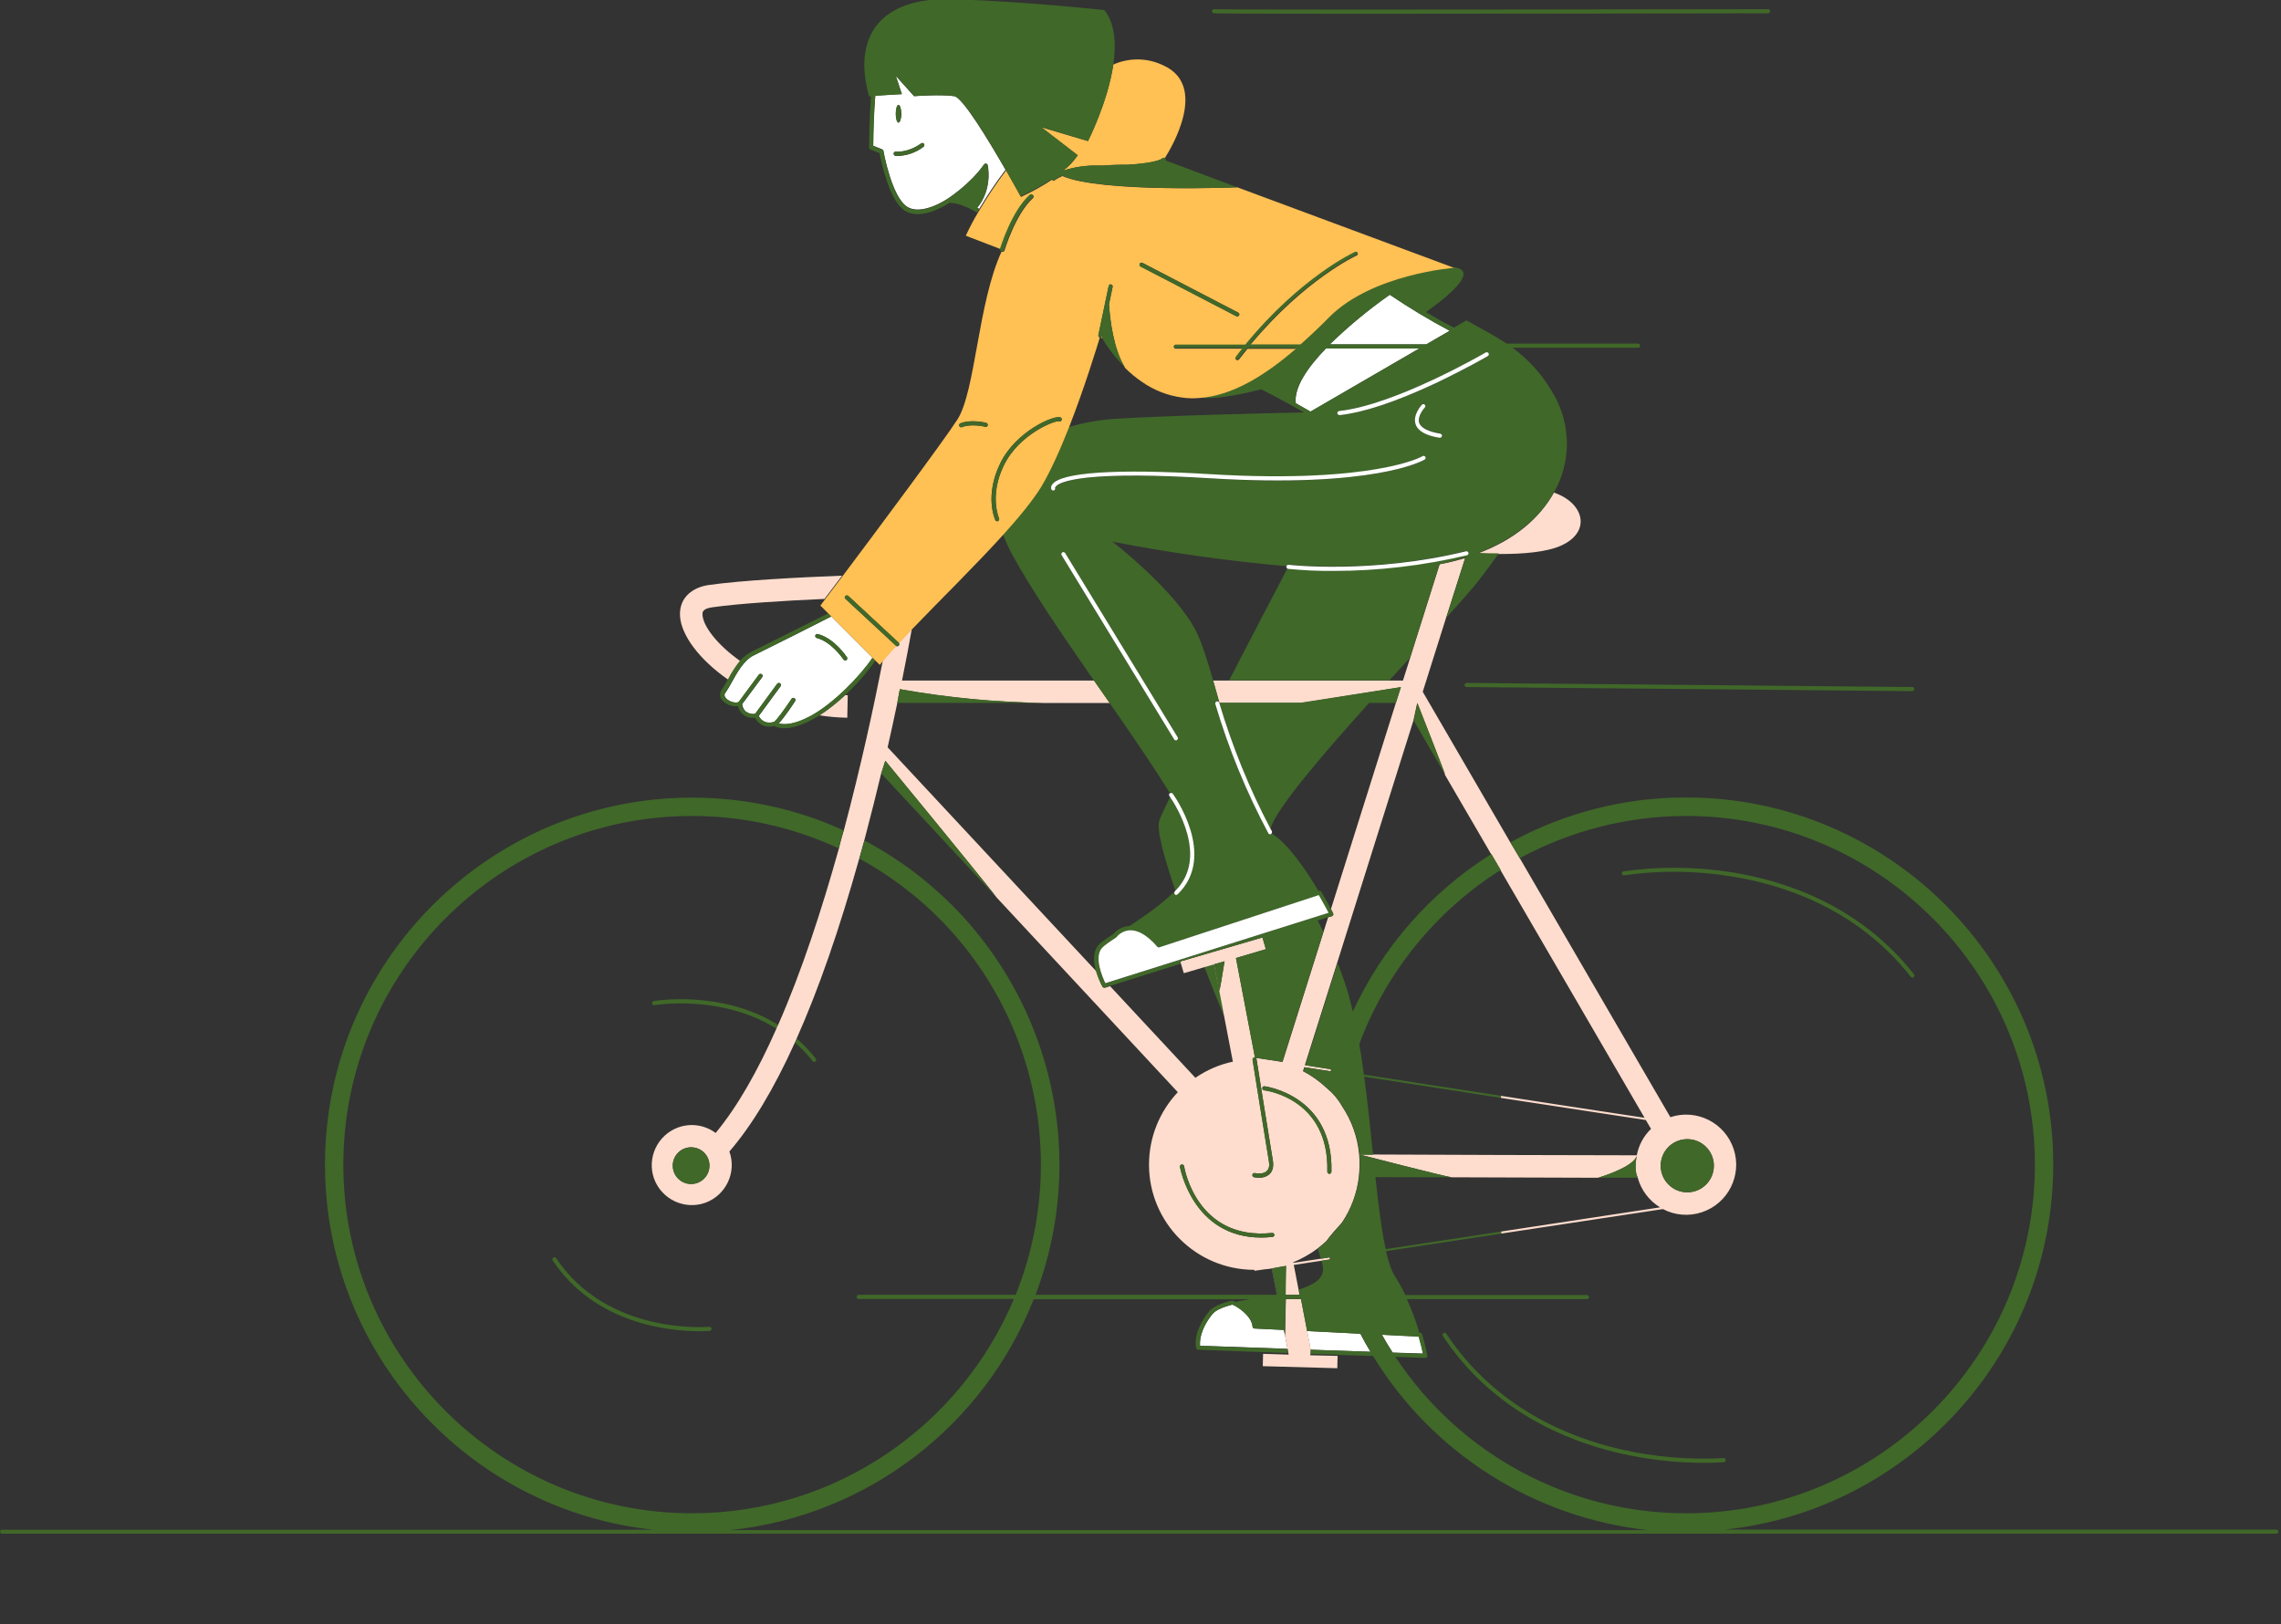 <svg width="441" height="314" viewBox="0 0 441 314" fill="none" xmlns="http://www.w3.org/2000/svg">
<rect x="0" y="0" width="441" height="314" fill="#333333" stroke="none"/>
<g clip-path="url(#clip0_189_8950)">
<path d="M157.722 204.682C157.845 204.866 157.814 205.11 157.661 205.233C157.6 205.294 157.508 205.324 157.416 205.324C157.294 205.324 157.172 205.263 157.111 205.171C156.101 203.887 154.969 202.663 153.715 201.593C153.837 201.348 153.929 201.103 154.052 200.828C155.397 201.99 156.621 203.275 157.722 204.682Z" fill="#406829"/>
<path d="M126.521 194.345C126.306 194.375 126.092 194.222 126.062 194.008C126.031 193.794 126.184 193.58 126.398 193.549C126.551 193.519 139.491 191.317 150.473 198.168C150.381 198.413 150.259 198.657 150.136 198.902C139.399 192.173 126.674 194.314 126.521 194.345Z" fill="#406829"/>
<path d="M137.135 256.525C137.349 256.495 137.533 256.678 137.564 256.893C137.594 257.107 137.411 257.29 137.196 257.321C137.166 257.321 136.432 257.382 135.178 257.382C129.855 257.382 115.141 256.189 106.851 243.679C106.759 243.496 106.821 243.251 107.004 243.129C107.157 243.037 107.371 243.068 107.493 243.221C117.496 258.238 136.921 256.556 137.135 256.525Z" fill="#406829"/>
<path d="M227.253 172.2C224.867 165.257 223.552 160.179 224.164 158.558C224.5 157.671 225.234 156.111 226.213 154.093C227.223 155.53 233.8 165.685 227.253 172.2Z" fill="#406829"/>
<path d="M234.779 186.423L236.736 196.669C235.39 193.396 234.075 190.154 232.851 187.004L234.779 186.423Z" fill="#406829"/>
<path d="M232.026 260.197C231.934 259.432 231.964 257.138 234.381 254.11C234.962 253.376 236.247 252.764 238.266 252.244C238.847 252.397 241.998 254.263 242.181 256.496C242.212 256.679 242.365 256.863 242.549 256.863L248.238 257.138L248.942 260.778L232.026 260.197Z" fill="white"/>
<path d="M269.254 261.511C268.519 260.379 267.847 259.248 267.174 258.055L274.301 258.391C274.729 259.89 275.005 261.083 275.127 261.694L269.254 261.511Z" fill="white"/>
<path d="M252.705 257.352L263.013 257.872C263.625 259.064 264.268 260.227 264.971 261.358L253.378 260.961V260.869L252.705 257.352Z" fill="white"/>
<path d="M137.686 117.42C135.759 117.695 135.789 118.429 135.82 118.888C135.942 121.029 138.573 124.608 143.131 127.819C142.244 128.951 141.448 130.144 140.806 131.428C135.208 127.544 131.721 122.834 131.476 119.163C131.231 115.31 134.199 113.505 137.043 113.107C143.253 112.22 154.174 111.639 162.8 111.303L159.405 115.799C151.635 116.135 142.856 116.686 137.686 117.42Z" fill="#FFDDCE"/>
<path d="M290.239 223.31L316.516 223.371C315.934 225.603 309.663 227.5 308.99 227.714L290.239 227.653L281.001 227.622H280.664C279.349 227.469 262.861 223.218 262.861 223.218H265.461L290.239 223.31Z" fill="#FFDDCE"/>
<path d="M293.848 165.961L322.939 216C328.017 214.317 333.493 217.07 335.175 222.147C336.858 227.225 334.105 232.7 329.027 234.382C326.549 235.208 323.826 234.994 321.502 233.77L290.208 238.511V238.113L320.951 233.434C318.84 232.149 317.28 230.1 316.638 227.714C315.781 226.124 316.454 223.371 316.454 223.371C316.821 221.413 317.77 219.639 319.207 218.263L318.198 216.55C313.028 215.755 304.432 214.47 290.147 212.268V211.87C301.006 213.553 311.223 215.113 317.953 216.122L290.055 168.163L288.25 165.074L279.379 149.842C279.471 149.842 273.995 135.925 273.995 135.925L273.261 139.32L258.517 186.178L252.276 205.937L257.293 206.732V207.13L252.154 206.334L251.909 207.099C253.592 207.986 255.121 209.087 256.498 210.372C257.691 211.35 258.7 212.543 259.465 213.889C261.331 216.672 262.463 219.884 262.769 223.218C262.891 224.655 262.86 226.124 262.707 227.561C262.34 230.742 261.208 233.77 259.434 236.401C256.895 239.153 256.467 239.918 256.467 239.918C255.916 240.438 255.305 240.958 254.693 241.417C253.255 242.487 251.695 243.374 250.043 244.047V244.169L255.274 243.374L257.048 243.099C257.079 243.221 257.109 243.344 257.14 243.496L255.396 243.772L250.135 244.567L251.053 249.308L251.236 250.348H248.483L248.605 244.751L245.883 245.24L246.862 250.348V250.256L245.913 245.24C245.424 245.332 244.935 245.393 244.445 245.423L242.549 245.699L242.518 245.515C231.261 245.515 222.145 236.4 222.145 225.175C222.145 219.976 224.133 214.96 227.712 211.167L170.386 149.567L192.748 173.607C187.456 166.878 171.151 147.089 171.151 147.089L170.356 149.567C169.438 153.42 168.429 157.427 167.358 161.495C167.266 161.832 167.175 162.168 167.083 162.535L166.104 166.052C162.28 179.724 158.242 191.347 153.99 200.859C153.868 201.104 153.776 201.349 153.654 201.624C149.616 210.555 145.394 217.559 141.02 222.637C142.458 226.644 140.378 231.079 136.37 232.547C132.363 233.984 127.927 231.904 126.459 227.898C125.021 223.891 127.102 219.456 131.109 217.988C133.556 217.101 136.279 217.498 138.359 219.058C142.641 213.889 146.557 206.915 150.075 198.963C150.166 198.718 150.289 198.474 150.411 198.229C155.03 187.769 158.915 175.748 162.188 164.064C162.678 162.015 163.137 160.578 163.137 160.578C166.44 148.19 168.979 136.445 170.692 127.697C171.427 126.81 172.283 125.862 173.201 124.883C173.262 124.945 173.384 124.975 173.476 124.975C173.598 124.975 173.69 124.914 173.751 124.853C173.904 124.7 173.904 124.455 173.751 124.302C174.547 123.446 175.403 122.559 176.29 121.611C175.801 124.364 175.159 127.759 174.394 131.582H211.53L214.559 135.925H201.986C192.595 135.803 183.204 134.916 173.966 133.264L173.476 135.925C172.925 138.617 172.283 141.492 171.61 144.489L211.989 187.83C212.295 188.839 212.693 189.818 213.182 190.766C213.243 190.888 213.396 190.98 213.519 190.98C213.549 190.98 213.61 190.98 213.641 190.98L214.62 190.674L231.108 208.384C233.31 206.885 235.758 205.814 238.358 205.264L236.706 196.669L234.748 186.453L232.821 187.004L228.875 188.166L228.324 186.331L228.202 185.903L244.109 181.254L244.751 183.517L238.969 185.23L242.64 204.469C242.61 204.469 242.549 204.469 242.518 204.469C242.304 204.499 242.151 204.713 242.181 204.927C242.212 205.111 244.935 222.147 245.332 224.502C245.485 225.389 245.332 226.032 244.935 226.429C244.537 226.827 243.65 227.011 242.64 226.827C242.426 226.796 242.212 226.919 242.151 227.133C242.12 227.347 242.243 227.561 242.457 227.622C242.793 227.683 243.13 227.714 243.466 227.714C244.2 227.745 244.904 227.5 245.455 227.011C245.883 226.613 246.342 225.818 246.097 224.38C245.699 222.025 242.946 204.989 242.946 204.805C242.916 204.713 242.854 204.591 242.763 204.53L247.963 205.325L255.886 180.183L256.773 177.369L257.507 177.155C257.629 177.125 257.721 177.033 257.752 176.941C257.813 176.849 257.813 176.727 257.752 176.605C257.752 176.605 257.599 176.299 257.324 175.748L269.865 135.925L270.844 132.866L251.511 135.925H235.758C235.36 134.426 234.932 132.958 234.534 131.582H271.242L272.619 127.239L278.339 109.101C279.991 108.795 281.643 108.398 283.264 107.908L279.532 119.592L275.066 133.753L292.013 162.902L293.848 165.961ZM326.212 230.528C329.057 230.528 331.352 228.234 331.352 225.39C331.352 222.545 329.057 220.251 326.212 220.251C323.368 220.251 321.073 222.545 321.073 225.39C321.073 228.203 323.368 230.528 326.212 230.528ZM133.617 221.811C131.659 221.811 130.069 223.401 130.069 225.359C130.069 227.316 131.659 228.907 133.617 228.907C135.575 228.907 137.166 227.316 137.166 225.359C137.196 223.401 135.575 221.811 133.617 221.811ZM234.779 186.423C235.176 188.533 235.696 191.164 235.727 191.5C235.788 191.806 236.339 188.411 236.736 185.872L234.779 186.423ZM245.944 238.389C231.506 239.857 229.028 226.093 228.936 225.481C228.905 225.267 228.691 225.114 228.477 225.145C228.263 225.175 228.11 225.389 228.141 225.604C228.171 225.757 230.588 239.276 243.864 239.276C244.598 239.276 245.302 239.245 246.036 239.153C246.25 239.123 246.403 238.939 246.403 238.725C246.342 238.511 246.158 238.358 245.944 238.389ZM244.476 210.005C244.262 209.974 244.047 210.127 244.047 210.341C244.047 210.555 244.17 210.769 244.384 210.769C244.904 210.83 256.987 212.452 256.62 226.521C256.62 226.735 256.804 226.919 257.018 226.919C257.232 226.919 257.415 226.735 257.415 226.521C257.782 211.748 244.598 210.035 244.476 210.005Z" fill="#FFDDCE"/>
<path d="M163.901 134.426L163.81 138.769C162.005 138.739 160.231 138.586 158.456 138.311C160.231 137.148 161.882 135.833 163.412 134.396L163.901 134.426Z" fill="#FFDDCE"/>
<path d="M300.425 95.245C306.268 97.203 307.797 102.892 301.679 105.553C298.987 106.715 294.613 107.143 289.688 107.113C288.373 107.113 287.057 107.082 285.681 107.021C292.9 104.36 297.733 100.108 300.425 95.245Z" fill="#FFDDCE"/>
<path d="M156.774 138.433C153.317 140.299 151.39 140.115 150.564 139.871C151.635 138.769 153.348 136.17 153.746 135.558C153.868 135.374 153.807 135.13 153.623 135.007C153.44 134.885 153.195 134.946 153.073 135.13C151.757 137.118 150.136 139.32 149.677 139.595C147.719 140.115 146.955 138.922 146.71 138.433L150.931 132.683C151.054 132.499 151.023 132.255 150.84 132.132C150.656 132.01 150.411 132.04 150.289 132.224L146.037 138.005C145.364 138.127 144.691 137.944 144.171 137.546C143.773 137.179 143.559 136.659 143.498 136.139L147.383 130.909C147.505 130.725 147.475 130.481 147.291 130.358C147.108 130.236 146.863 130.267 146.741 130.45L142.856 135.711C142.274 136.017 141.02 135.68 140.408 135.038C139.858 134.457 140.164 134.029 140.286 133.906C140.714 133.295 141.081 132.652 141.449 131.979C142.519 130.052 143.835 127.636 145.731 126.719C150.35 124.455 157.325 120.938 160.72 119.194L168.735 127.208C166.135 131.001 161.026 136.139 156.774 138.433ZM163.749 127.086C163.657 126.933 161.301 123.415 158.12 122.589C157.906 122.528 157.692 122.651 157.631 122.865C157.569 123.079 157.692 123.293 157.906 123.354C160.812 124.088 163.045 127.483 163.076 127.514C163.137 127.636 163.259 127.697 163.412 127.697C163.504 127.697 163.565 127.667 163.626 127.636C163.81 127.514 163.871 127.269 163.749 127.086Z" fill="white"/>
<path d="M145.333 125.985C149.83 123.752 156.621 120.357 160.078 118.613L160.659 119.194C157.263 120.907 150.289 124.425 145.67 126.719C143.773 127.667 142.458 130.052 141.387 131.979C141.051 132.652 140.653 133.295 140.225 133.906C140.133 134.059 139.796 134.457 140.347 135.038C140.989 135.711 142.244 136.047 142.794 135.711L146.679 130.45C146.802 130.267 147.046 130.236 147.23 130.358C147.413 130.481 147.444 130.725 147.322 130.909L143.437 136.139C143.467 136.69 143.712 137.179 144.11 137.546C144.63 137.944 145.333 138.127 145.976 138.005L150.228 132.194C150.35 132.01 150.595 131.979 150.778 132.102C150.962 132.224 150.992 132.469 150.87 132.652L146.649 138.403C146.863 138.892 147.658 140.085 149.616 139.565C150.075 139.289 151.696 137.087 153.011 135.099C153.134 134.916 153.378 134.855 153.562 134.977C153.746 135.099 153.807 135.344 153.684 135.527C153.287 136.139 151.543 138.739 150.503 139.84C151.329 140.085 153.256 140.268 156.713 138.403C160.965 136.109 166.073 130.97 168.643 127.177L169.224 127.759C167.511 130.175 165.553 132.408 163.381 134.396C161.852 135.833 160.2 137.148 158.426 138.311C157.967 138.617 157.508 138.861 157.08 139.106C154.633 140.421 152.858 140.788 151.635 140.788C150.962 140.819 150.289 140.666 149.708 140.36C147.352 140.941 146.312 139.442 145.976 138.77C145.119 138.892 144.263 138.647 143.59 138.097C143.131 137.668 142.825 137.118 142.703 136.506C141.601 136.659 140.5 136.292 139.735 135.497C139.123 134.946 139.032 133.998 139.552 133.325C139.949 132.744 140.316 132.132 140.653 131.49L140.745 131.337C141.387 130.052 142.182 128.86 143.07 127.728C143.743 127.024 144.507 126.413 145.333 125.985Z" fill="#406829"/>
<path d="M280.266 63.956L275.739 66.587H257.079C260.688 63.1 264.573 59.858 268.672 56.982C272.435 59.521 276.289 61.846 280.266 63.956Z" fill="white"/>
<path d="M274.393 67.381L253.378 79.585C252.582 79.126 251.634 78.575 250.533 77.964C250.135 74.905 252.858 70.99 256.345 67.381H274.393Z" fill="white"/>
<path d="M278.308 109.07L272.588 127.207L268.611 131.551H237.624C241.784 123.506 246.005 115.432 248.911 109.896C248.942 109.926 249.003 109.926 249.034 109.926C251.94 110.202 254.846 110.354 257.752 110.324C266.47 110.324 275.127 109.315 283.601 107.296C283.815 107.265 283.937 107.051 283.906 106.837C283.876 106.623 283.662 106.501 283.448 106.531H283.417C265.155 110.997 249.278 109.162 249.125 109.131C248.911 109.1 248.728 109.253 248.697 109.467C237.409 108.458 226.183 106.898 215.079 104.727C215.079 104.727 227.345 114.208 231.291 122.13C232.301 124.179 233.402 127.574 234.534 131.52C234.932 132.927 235.329 134.365 235.758 135.863H251.512L270.844 132.835L269.866 135.894H264.696C255.427 146.201 246.587 156.54 245.638 160.24C241.539 152.472 238.205 144.305 235.727 135.894C235.666 135.68 235.452 135.557 235.238 135.619C235.023 135.68 234.901 135.894 234.962 136.108C237.532 144.764 240.958 153.144 245.21 161.097C245.271 161.219 245.424 161.311 245.546 161.311C245.608 161.311 245.669 161.28 245.73 161.25C245.791 161.219 245.822 161.158 245.852 161.127C249.125 163.207 252.643 168.407 254.907 172.261L254.999 172.23C255.182 172.169 255.366 172.261 255.458 172.414C256.284 173.79 256.895 174.983 257.293 175.717C257.568 176.237 257.721 176.573 257.721 176.573C257.782 176.665 257.782 176.788 257.721 176.91C257.691 177.032 257.599 177.093 257.477 177.124L256.742 177.338L254.754 177.98C255.121 178.684 255.488 179.418 255.855 180.152L247.932 205.294L242.732 204.499C242.824 204.56 242.885 204.651 242.916 204.774C242.946 204.957 245.669 221.994 246.066 224.349C246.311 225.786 245.852 226.582 245.424 226.979C244.873 227.469 244.17 227.713 243.436 227.683C243.099 227.683 242.763 227.652 242.426 227.591C242.212 227.56 242.059 227.346 242.12 227.102C242.151 226.888 242.365 226.735 242.61 226.796C243.619 227.01 244.415 226.857 244.904 226.398C245.393 225.939 245.455 225.358 245.302 224.471C244.904 222.116 242.151 205.08 242.151 204.896C242.12 204.682 242.273 204.468 242.487 204.437C242.518 204.437 242.579 204.437 242.61 204.437L238.939 185.229L244.721 183.516L244.048 181.253L228.141 185.902L228.263 186.33L214.528 190.643L213.549 190.949C213.519 190.949 213.457 190.949 213.427 190.949C213.274 190.949 213.152 190.857 213.09 190.735C212.601 189.787 212.203 188.808 211.897 187.799C211.438 186.116 211.224 184.098 212.326 182.782C212.754 182.262 213.733 181.59 215.17 180.641C215.782 179.938 216.578 179.418 217.465 179.173C217.74 179.112 218.046 179.051 218.352 179.051C221.136 177.216 224.409 174.983 226.948 172.475C226.917 172.597 226.948 172.72 227.039 172.811C227.101 172.872 227.223 172.934 227.315 172.934C227.407 172.934 227.529 172.903 227.59 172.811C235.329 165.348 226.734 153.481 226.642 153.359C226.519 153.206 226.305 153.144 226.122 153.267C223.032 148.22 218.841 142.133 214.467 135.833L211.438 131.489C205.412 122.803 199.386 114.025 195.623 107.082C194.95 105.828 194.369 104.543 193.88 103.228C196.969 99.802 199.6 96.621 201.16 94.052C202.965 91.055 204.831 86.895 206.513 82.613C209.42 81.726 212.387 81.206 215.415 80.992C226.458 80.288 247.871 79.829 252.123 79.738C250.043 78.545 246.923 76.832 243.833 75.272C239.031 76.496 234.412 77.321 231.72 76.802C238.297 76.373 244.659 72.305 250.471 67.289H241.111C240.56 67.962 240.04 68.635 239.49 69.338C239.428 69.43 239.306 69.491 239.184 69.491C238.97 69.491 238.786 69.308 238.786 69.094C238.786 69.002 238.817 68.941 238.878 68.849C239.275 68.299 239.704 67.779 240.101 67.259H227.315C227.101 67.259 226.917 67.075 226.917 66.861C226.917 66.647 227.101 66.463 227.315 66.463H240.774C251.542 53.342 261.882 48.601 261.973 48.54C262.157 48.448 262.402 48.54 262.493 48.723C262.585 48.907 262.493 49.152 262.31 49.243C262.218 49.305 252.276 53.862 241.814 66.433H251.42C253.347 64.72 255.213 62.915 256.987 61.141C265.277 52.852 281.123 51.66 281.123 51.66C285.497 52.302 281.367 56.278 275.708 60.346C277.483 61.417 279.318 62.457 281.092 63.344L283.509 61.937C285.956 63.344 288.617 64.659 291.279 66.433H316.699C316.913 66.433 317.097 66.616 317.097 66.83C317.097 67.044 316.913 67.228 316.699 67.228H292.41C295.775 69.675 298.559 72.886 300.547 76.557C303.759 82.338 303.729 89.372 300.486 95.123C297.794 99.955 292.931 104.207 285.772 106.898C287.118 106.959 288.464 106.99 289.78 106.99C288.587 108.642 287.302 110.385 285.956 112.159C284.702 113.75 282.469 116.288 279.654 119.408L283.325 107.724C281.612 108.336 279.991 108.764 278.308 109.07ZM256.834 176.512C256.528 175.901 255.855 174.616 254.938 173.087L224.133 183.18C223.98 183.241 223.827 183.18 223.705 183.058C221.594 180.58 219.514 179.51 217.709 179.999C216.975 180.213 216.302 180.641 215.813 181.222L215.782 181.253L215.721 181.314C214.528 182.079 213.396 182.874 212.999 183.333C211.469 185.168 213.152 189.022 213.672 190.123L256.834 176.512ZM258.945 79.463C258.731 79.463 258.547 79.646 258.578 79.891C258.578 80.105 258.761 80.288 259.006 80.258H259.037C263.686 79.768 269.896 77.689 277.544 74.11C283.233 71.449 287.608 68.88 287.669 68.849C287.853 68.727 287.914 68.482 287.791 68.299C287.669 68.115 287.455 68.054 287.271 68.146C287.088 68.268 269.804 78.3 258.945 79.463ZM275.494 78.728C275.647 78.576 275.647 78.331 275.494 78.178C275.341 78.025 275.096 78.025 274.944 78.178C274.852 78.27 273.078 80.166 273.72 81.971C274.179 83.286 275.739 84.173 278.339 84.57H278.37C278.584 84.601 278.767 84.417 278.798 84.203C278.828 83.989 278.645 83.806 278.431 83.775C276.167 83.408 274.791 82.705 274.423 81.695C273.965 80.35 275.464 78.759 275.494 78.728ZM205.259 107.357L227.009 142.929C227.07 143.051 227.192 143.112 227.345 143.112C227.407 143.112 227.498 143.082 227.559 143.051C227.743 142.929 227.804 142.684 227.682 142.5L205.932 106.929C205.779 106.776 205.535 106.745 205.382 106.868C205.259 106.99 205.198 107.173 205.259 107.357ZM233.8 91.697C215.843 90.596 205.076 91.299 203.424 93.716C203.21 93.991 203.149 94.327 203.271 94.664C203.332 94.817 203.485 94.909 203.638 94.878C203.699 94.878 203.76 94.878 203.791 94.847C203.975 94.755 204.066 94.541 203.975 94.327C204.005 94.236 204.066 94.144 204.127 94.083C204.525 93.654 205.81 92.859 210.245 92.37C215.415 91.819 223.338 91.85 233.739 92.492C265.614 94.419 275.005 89.128 275.402 88.914C275.617 88.822 275.678 88.577 275.586 88.394C275.494 88.21 275.249 88.118 275.066 88.21C275.035 88.21 275.005 88.241 275.005 88.241C274.974 88.241 272.619 89.617 266.378 90.718C260.627 91.697 250.288 92.706 233.8 91.697ZM250.502 77.964C251.603 78.576 252.552 79.126 253.347 79.585L274.393 67.381H256.345C252.827 70.99 250.104 74.905 250.502 77.964ZM257.11 66.586H275.769L280.297 63.955C276.32 61.845 272.466 59.52 268.734 56.982C264.604 59.857 260.719 63.068 257.11 66.586Z" fill="#406829"/>
<path d="M190.974 31.931C190.943 31.779 190.821 31.656 190.668 31.626C190.515 31.595 190.362 31.656 190.27 31.779C187.578 35.633 183.296 38.355 183.265 38.385C183.204 38.416 178.31 41.78 175.403 39.976C172.406 38.11 170.815 29.271 170.815 29.179C170.784 29.056 170.693 28.934 170.57 28.873L168.827 28.169C168.827 25.264 168.949 21.624 169.224 18.474L174.363 18.198L173.17 14.65L176.719 18.596C176.719 18.596 181.98 18.198 184.489 18.596C186.141 18.871 191.157 27.191 194.4 32.819C192.564 35.235 190.882 37.743 189.322 40.373L188.924 40.159C191.953 36.489 191.004 32.115 190.974 31.931ZM173.721 20.278C173.415 20.278 173.201 21.073 173.201 21.991C173.201 22.939 173.446 23.704 173.721 23.704C173.996 23.704 174.272 22.909 174.272 21.991C174.241 21.043 173.996 20.278 173.721 20.278ZM178.646 27.833C178.524 27.649 178.279 27.619 178.095 27.741C175.495 29.607 173.262 29.332 173.232 29.332C173.017 29.301 172.803 29.454 172.773 29.668C172.742 29.882 172.895 30.096 173.109 30.127C173.262 30.158 173.415 30.158 173.568 30.158C175.373 30.096 177.086 29.485 178.524 28.414C178.707 28.261 178.768 28.017 178.646 27.833Z" fill="white"/>
<path d="M224.653 30.678C224.561 30.739 223.583 31.535 217.954 31.871C216.424 31.841 214.926 31.902 213.396 32.024H212.295C210.001 31.963 207.706 32.299 205.534 33.003C206.636 32.177 207.584 31.168 208.349 30.036L201.282 24.592L210.337 27.283C210.337 27.283 214.161 19.759 215.231 12.48C218.352 11.103 221.9 11.164 224.959 12.663C233.585 16.609 226.55 28.476 225.173 30.617C225.02 30.495 224.776 30.525 224.653 30.678Z" fill="#FFC054"/>
<path d="M213.121 64.934L213.274 64.139C213.213 64.597 213.152 65.026 213.09 65.484L212.907 65.179C213.029 65.148 213.09 65.026 213.121 64.934Z" fill="#FFC054"/>
<path d="M257.018 61.295C255.243 63.099 253.377 64.873 251.45 66.586H241.814C252.276 54.015 262.218 49.427 262.31 49.397C262.493 49.305 262.585 49.06 262.493 48.877C262.401 48.693 262.157 48.602 261.973 48.693C261.851 48.754 251.511 53.495 240.774 66.617H227.315C227.1 66.617 226.917 66.8 226.917 67.014C226.917 67.228 227.1 67.412 227.315 67.412H240.132C239.734 67.932 239.306 68.452 238.908 69.002C238.786 69.186 238.816 69.431 239 69.553C239.061 69.614 239.153 69.645 239.245 69.645C239.367 69.645 239.489 69.584 239.551 69.492C240.101 68.788 240.652 68.085 241.172 67.443H250.532C244.72 72.459 238.358 76.527 231.811 76.955C230.71 77.047 229.639 77.016 228.538 76.863C225.724 76.496 223.063 75.425 220.738 73.805C219.575 73.009 218.505 72.122 217.526 71.144C215.262 67.596 214.589 61.692 214.406 58.878L215.109 55.483C215.14 55.269 215.017 55.055 214.803 55.025C214.589 54.994 214.375 55.116 214.344 55.33L212.356 64.812C212.325 65.026 212.448 65.21 212.631 65.271C212.081 67.076 209.664 75.028 206.636 82.736C204.953 86.987 203.087 91.177 201.282 94.175C199.692 96.744 197.092 99.925 194.002 103.351C188.618 109.284 181.766 116.013 176.352 121.641C175.464 122.559 174.608 123.446 173.813 124.333L164.024 115.249C163.84 115.126 163.595 115.126 163.473 115.31C163.351 115.463 163.351 115.677 163.504 115.83L173.293 124.914C172.375 125.923 171.518 126.841 170.784 127.728C170.539 128.003 170.295 128.278 170.081 128.554L169.346 127.82L168.765 127.238L160.751 119.225L160.169 118.644L158.609 117.084L159.527 115.86L162.922 111.364C169.744 102.28 182.531 85.121 185.1 81.115C188.618 75.64 189.046 58.573 193.635 48.663C193.635 48.663 193.666 48.663 193.696 48.693C193.727 48.693 193.757 48.693 193.818 48.693C194.002 48.693 194.155 48.571 194.216 48.418C194.216 48.357 196.327 41.383 199.692 38.325C199.875 38.202 199.875 37.927 199.753 37.774C199.631 37.621 199.355 37.59 199.202 37.713L199.172 37.743C195.715 40.863 193.635 47.623 193.482 48.173L186.722 45.574C187.425 44.075 188.19 42.576 189.046 41.169C189.169 40.955 189.322 40.71 189.444 40.496C191.004 37.896 192.687 35.358 194.522 32.941C196.204 35.878 197.397 38.08 197.397 38.08C199.478 37.101 201.497 36 203.393 34.746V34.777C203.454 34.868 203.577 34.929 203.699 34.929C203.791 34.929 203.883 34.899 203.944 34.838C204.403 34.501 204.892 34.257 205.412 34.042C212.845 37.315 239.214 36.214 239.214 36.214L281.123 51.782C281.123 51.782 265.307 52.975 257.018 61.295ZM190.668 81.757C190.545 81.726 187.762 81.023 185.681 81.849C185.467 81.94 185.376 82.154 185.467 82.369C185.529 82.522 185.681 82.613 185.834 82.613C185.896 82.613 185.926 82.613 185.987 82.583C187.823 81.849 190.454 82.491 190.484 82.522C190.698 82.583 190.912 82.46 190.974 82.246C191.004 82.032 190.882 81.818 190.668 81.757ZM205.045 80.717C203.913 80.197 196.48 83.286 193.39 89.587C190.301 95.888 192.35 100.384 192.442 100.567C192.503 100.72 192.656 100.812 192.809 100.781C192.87 100.781 192.931 100.781 192.962 100.751C193.145 100.659 193.237 100.414 193.145 100.231C193.145 100.2 191.188 95.826 194.094 89.954C197.061 83.898 203.974 81.267 204.709 81.451C204.892 81.543 205.137 81.451 205.229 81.267C205.32 81.084 205.259 80.839 205.076 80.748C205.045 80.717 205.045 80.717 205.045 80.717ZM239.398 60.438L220.921 50.834C220.738 50.712 220.493 50.773 220.371 50.957C220.248 51.14 220.309 51.385 220.493 51.507C220.524 51.507 220.524 51.538 220.554 51.538L239.031 61.142C239.092 61.172 239.153 61.172 239.214 61.172C239.428 61.172 239.612 60.989 239.612 60.775C239.612 60.622 239.52 60.499 239.398 60.438Z" fill="#FFC054"/>
<path d="M173.69 23.704C173.384 23.704 173.17 22.909 173.17 21.991C173.17 21.074 173.415 20.278 173.69 20.278C173.996 20.278 174.241 21.074 174.241 21.991C174.241 22.909 173.996 23.704 173.69 23.704Z" fill="#406829"/>
<path d="M173.568 30.127C173.415 30.127 173.262 30.127 173.109 30.097C172.895 30.066 172.742 29.883 172.773 29.638C172.803 29.424 172.987 29.271 173.231 29.302C173.262 29.302 175.495 29.577 178.095 27.711C178.279 27.589 178.523 27.619 178.646 27.803C178.768 27.986 178.738 28.231 178.554 28.353C177.086 29.485 175.373 30.097 173.568 30.127Z" fill="#406829"/>
<path d="M199.08 37.652C199.233 37.499 199.478 37.499 199.631 37.652C199.784 37.805 199.784 38.049 199.631 38.202L199.6 38.233C196.235 41.292 194.125 48.265 194.125 48.326C194.063 48.51 193.911 48.602 193.727 48.602C193.696 48.602 193.666 48.602 193.605 48.602C193.574 48.602 193.574 48.602 193.543 48.571C193.36 48.479 193.268 48.296 193.329 48.112V48.082C193.543 47.531 195.593 40.802 199.08 37.652Z" fill="#406829"/>
<path d="M239.214 61.172C239.153 61.172 239.092 61.172 239.031 61.142L220.554 51.568C220.34 51.477 220.248 51.263 220.34 51.048C220.432 50.834 220.646 50.742 220.86 50.834C220.891 50.834 220.891 50.865 220.921 50.865L239.398 60.469C239.581 60.561 239.673 60.805 239.551 61.019C239.49 61.111 239.367 61.172 239.214 61.172Z" fill="#406829"/>
<path d="M204.709 81.42C203.974 81.236 197.061 83.867 194.094 89.923C191.218 95.826 193.146 100.169 193.146 100.2C193.237 100.383 193.146 100.628 192.962 100.72C192.901 100.75 192.84 100.75 192.809 100.75C192.656 100.75 192.503 100.659 192.442 100.536C192.35 100.353 190.331 95.826 193.39 89.556C196.449 83.286 203.913 80.166 205.045 80.686C205.259 80.778 205.32 81.022 205.259 81.206C205.137 81.42 204.923 81.512 204.709 81.42Z" fill="#406829"/>
<path d="M205.351 33.951C204.831 34.134 204.342 34.41 203.883 34.746C203.822 34.807 203.73 34.838 203.638 34.838C203.516 34.838 203.424 34.776 203.332 34.685V34.654C201.405 35.878 199.386 37.009 197.306 37.958C197.306 37.958 196.113 35.755 194.43 32.819C191.188 27.161 186.171 18.841 184.519 18.596C182.011 18.199 176.749 18.596 176.749 18.596L173.201 14.651L174.363 18.199L169.224 18.535C168.98 21.686 168.857 25.325 168.827 28.231L170.54 28.935C170.662 28.996 170.754 29.087 170.784 29.24C170.784 29.332 172.375 38.172 175.342 40.037C178.248 41.842 183.173 38.508 183.204 38.447C183.234 38.416 187.517 35.694 190.209 31.84C190.301 31.718 190.454 31.657 190.607 31.687C190.76 31.718 190.882 31.84 190.913 31.993C190.974 32.177 191.922 36.55 188.924 40.221L189.322 40.435C189.169 40.68 189.047 40.894 188.924 41.108C187.272 40.129 185.315 39.242 183.571 39.212C182.776 39.731 178.065 42.698 174.945 40.741C171.916 38.844 170.325 31.076 170.05 29.608L168.276 28.904C168.123 28.843 168.031 28.69 168.031 28.537C168.031 27.65 168.062 22.94 168.398 18.627L168.031 18.658C164.88 7.585 169.622 -0.703 184.489 -0.153C199.386 0.367 213.519 1.958 213.519 1.958C215.599 4.588 215.813 8.503 215.262 12.449C214.192 19.759 210.368 27.252 210.368 27.252L201.313 24.561L208.38 30.005C207.615 31.137 206.667 32.146 205.565 32.972C207.737 32.269 210.031 31.932 212.326 31.993H213.427C214.926 31.871 216.455 31.81 217.985 31.84C223.613 31.504 224.592 30.709 224.684 30.647C224.806 30.494 225.021 30.433 225.204 30.556C225.357 30.647 225.418 30.861 225.357 31.014L239.214 36.214C239.214 36.214 212.846 37.315 205.351 33.951Z" fill="#406829"/>
<path d="M213.274 64.108L213.121 64.903C213.09 65.026 213.029 65.117 212.937 65.148C212.876 65.179 212.815 65.209 212.754 65.209H212.662H212.631C212.448 65.148 212.326 64.965 212.356 64.75L214.345 55.269C214.375 55.055 214.589 54.902 214.803 54.963C215.018 54.993 215.17 55.208 215.109 55.422L214.406 58.786C214.589 61.6 215.262 67.534 217.526 71.051C215.813 69.369 214.345 67.503 213.121 65.454C213.152 65.026 213.213 64.567 213.274 64.108Z" fill="#406829"/>
<path d="M190.484 82.521C190.454 82.521 187.823 81.848 185.988 82.582C185.926 82.613 185.896 82.613 185.835 82.613C185.621 82.613 185.437 82.43 185.437 82.215C185.437 82.062 185.529 81.91 185.682 81.848C187.762 81.023 190.546 81.726 190.668 81.757C190.882 81.818 191.004 82.032 190.943 82.246C190.913 82.46 190.668 82.582 190.484 82.521Z" fill="#406829"/>
<path d="M275.005 88.21C275.188 88.088 275.433 88.118 275.555 88.302C275.678 88.485 275.647 88.73 275.464 88.852C275.433 88.883 275.433 88.883 275.403 88.883C275.005 89.097 265.644 94.419 233.739 92.462C223.338 91.819 215.415 91.789 210.246 92.339C205.81 92.829 204.525 93.593 204.128 94.052C204.066 94.113 204.005 94.205 203.975 94.297C204.066 94.48 203.975 94.725 203.791 94.817C203.73 94.847 203.699 94.847 203.638 94.847C203.485 94.847 203.332 94.756 203.271 94.633C203.149 94.327 203.21 93.96 203.424 93.685C205.076 91.299 215.844 90.596 233.8 91.666C250.288 92.676 260.628 91.666 266.378 90.657C272.619 89.587 274.974 88.241 275.005 88.21Z" fill="white"/>
<path d="M205.382 106.807C205.565 106.684 205.81 106.746 205.932 106.929L227.682 142.531C227.804 142.715 227.743 142.96 227.56 143.082C227.498 143.113 227.437 143.143 227.345 143.143C227.223 143.143 227.07 143.082 227.009 142.96L205.259 107.357C205.137 107.174 205.198 106.929 205.382 106.807Z" fill="white"/>
<path d="M213.702 190.093C213.182 188.992 211.469 185.138 213.029 183.303C213.427 182.844 214.559 182.049 215.752 181.284L215.813 181.223L215.843 181.193C216.333 180.581 217.006 180.153 217.74 179.969C219.545 179.51 221.625 180.581 223.736 183.028C223.827 183.15 224.011 183.211 224.164 183.15L254.968 173.057C255.855 174.617 256.559 175.871 256.865 176.482L213.702 190.093Z" fill="white"/>
<path d="M235.727 191.499C235.666 191.193 235.176 188.532 234.779 186.422L236.767 185.841C236.339 188.41 235.788 191.805 235.727 191.499Z" fill="#406829"/>
<path d="M308.96 227.713C309.633 227.499 315.904 225.603 316.485 223.37C316.485 223.37 315.812 226.123 316.668 227.713H308.899H308.96Z" fill="#406829"/>
<path d="M192.778 173.607L170.386 149.566L171.182 147.089C171.182 147.089 187.486 166.878 192.778 173.607Z" fill="#406829"/>
<path d="M201.986 135.895H206.972C205.29 135.925 203.607 135.925 201.986 135.895Z" fill="#406829"/>
<path d="M173.966 133.233C183.235 134.885 192.595 135.772 201.986 135.894H173.476L173.966 133.233Z" fill="#406829"/>
<path d="M256.589 210.402C255.213 209.086 253.683 207.985 252.001 207.129L252.246 206.364L257.385 207.159V206.762L252.368 205.967L258.608 186.208C259.006 187.217 259.404 188.288 259.801 189.419C260.505 191.438 261.086 193.487 261.545 195.598C267.327 183.058 276.657 172.475 288.342 165.104L290.147 168.193C277.605 176.115 268 187.951 262.799 201.868C263.136 203.795 263.442 205.752 263.686 207.771C271.885 209.056 281.276 210.493 290.208 211.87V212.267C282.958 211.136 274.24 209.79 263.748 208.169C264.421 213.185 264.971 218.385 265.461 223.278H262.86C262.555 219.944 261.423 216.733 259.557 213.95C258.761 212.573 257.783 211.38 256.589 210.402Z" fill="#406829"/>
<path d="M273.322 139.32L274.056 135.925C274.056 135.925 279.532 149.872 279.44 149.841L273.322 139.32Z" fill="#406829"/>
<path d="M258.608 262.153L258.547 264.539L244.139 264.141L244.2 261.756L249.156 261.909C249.125 261.847 249.125 261.756 249.095 261.694V261.603L248.942 260.807L248.238 257.168L247.107 251.173L248.452 258.238L248.605 251.173H251.542L252.735 257.382L253.408 260.899V260.991C253.439 261.266 253.439 261.511 253.377 261.786C253.347 261.878 253.316 261.97 253.286 262.031L258.608 262.153Z" fill="#FFDDCE"/>
<path d="M0.397 295.768H126.337C90.699 292.006 62.832 261.787 62.832 225.175C62.832 186.025 94.676 154.215 133.801 154.215C143.926 154.215 153.899 156.356 163.106 160.547C163.106 160.547 162.647 161.984 162.158 164.034C153.287 159.904 143.59 157.763 133.801 157.763C96.634 157.763 66.38 188.013 66.38 225.175C66.38 262.337 96.634 292.587 133.801 292.587C161.791 292.587 185.835 275.459 196.021 251.143H166.012C165.798 251.143 165.615 250.959 165.615 250.745C165.615 250.531 165.798 250.348 166.012 250.348H196.358C209.114 218.66 196.143 182.416 166.165 166.022L167.144 162.504C198.713 179.265 212.876 216.917 200.212 250.348H246.464L246.923 250.256V250.348L245.944 245.24L248.667 244.75L248.575 250.348H251.328L251.144 249.308C253.775 248.512 255.672 247.411 255.794 245.546C255.794 244.934 255.672 244.353 255.488 243.772L257.232 243.496C257.201 243.374 257.171 243.221 257.14 243.099L255.366 243.374C255.213 242.823 254.999 242.15 254.754 241.416C255.366 240.958 255.947 240.468 256.528 239.918C256.528 239.918 256.957 239.184 259.495 236.4C261.27 233.739 262.371 230.711 262.769 227.561C262.922 226.123 262.922 224.655 262.83 223.218C262.83 223.218 279.379 227.5 280.664 227.622L265.919 227.591C266.501 233.036 267.112 237.868 267.908 241.508L290.239 238.113V238.511L267.969 241.906C268.458 244.047 269.009 245.698 269.682 246.738C270.416 247.901 271.12 249.124 271.701 250.378H306.818C307.033 250.378 307.216 250.562 307.216 250.776C307.216 250.99 307.033 251.173 306.818 251.173H272.007C272.955 253.284 273.781 255.455 274.423 257.688H274.576C274.76 257.688 274.882 257.811 274.943 257.964C275.647 260.38 275.953 262.031 275.953 262.093C275.984 262.215 275.953 262.337 275.861 262.429C275.8 262.521 275.678 262.551 275.555 262.551L269.774 262.337C282.255 281.24 303.362 292.587 325.998 292.587C363.165 292.587 393.419 262.337 393.419 225.175C393.419 188.013 363.165 157.763 325.998 157.763C314.772 157.763 303.698 160.577 293.818 165.93L292.043 162.841C302.444 157.152 314.129 154.154 325.998 154.185C365.154 154.185 396.967 186.025 396.967 225.145C396.967 261.756 369.1 291.975 333.462 295.737H440.099C440.314 295.737 440.497 295.921 440.497 296.135C440.497 296.349 440.314 296.533 440.099 296.533H0.397C0.183 296.533 -0 296.349 -0 296.135C-0 295.921 0.183 295.768 0.397 295.768ZM267.174 258.086C267.847 259.248 268.52 260.41 269.254 261.542L275.096 261.756C274.974 261.144 274.699 259.952 274.271 258.453L267.174 258.086ZM265.461 262.184L253.347 261.756C253.408 261.481 253.408 261.236 253.377 260.961L264.971 261.359C264.298 260.227 263.625 259.065 263.013 257.872L252.704 257.352L251.511 251.143H248.575L248.422 258.208L247.076 251.143L248.208 257.138L242.518 256.862C242.304 256.862 242.151 256.709 242.151 256.495C241.967 254.263 238.847 252.397 238.235 252.244C236.216 252.764 234.932 253.376 234.35 254.11C231.934 257.138 231.934 259.432 231.995 260.196L248.881 260.808L249.034 261.603L231.628 260.961C231.444 260.961 231.322 260.839 231.261 260.686C231.23 260.563 230.466 257.658 233.708 253.62C234.412 252.733 235.819 252.03 238.082 251.479C238.113 251.479 238.174 251.479 238.205 251.479C238.45 251.51 238.664 251.602 238.878 251.724C239.734 251.54 240.652 251.357 241.6 251.204H199.845C190.362 275.336 168.001 293.015 141.265 295.829H318.473C296.571 293.382 276.962 280.995 265.461 262.184Z" fill="#406829"/>
<path d="M227.254 172.2C233.769 165.685 227.193 155.531 226.214 154.093L226.091 153.91C225.969 153.726 226 153.482 226.183 153.359H226.214C226.397 153.267 226.611 153.298 226.734 153.451C226.826 153.573 235.421 165.441 227.682 172.904C227.621 172.965 227.499 173.026 227.407 173.026C227.315 173.026 227.193 172.996 227.131 172.904C227.04 172.812 227.009 172.69 227.04 172.567C227.04 172.476 227.101 172.414 227.131 172.353L227.254 172.2Z" fill="white"/>
<path d="M245.852 161.128C245.822 161.189 245.76 161.22 245.73 161.25C245.669 161.281 245.607 161.312 245.546 161.312C245.393 161.312 245.271 161.22 245.21 161.098C240.958 153.145 237.532 144.765 234.962 136.109C234.901 135.895 235.023 135.68 235.237 135.619C235.452 135.558 235.666 135.68 235.727 135.895C238.235 144.306 241.539 152.472 245.638 160.241L245.913 160.73C245.944 160.853 245.944 161.006 245.852 161.128Z" fill="white"/>
<path d="M248.697 109.529C248.728 109.315 248.912 109.162 249.126 109.193C249.279 109.223 265.155 111.028 283.417 106.593C283.631 106.532 283.845 106.654 283.907 106.868C283.968 107.082 283.845 107.296 283.631 107.358H283.601C275.127 109.376 266.44 110.386 257.752 110.386C254.846 110.416 251.94 110.263 249.034 109.988C248.973 109.988 248.942 109.957 248.912 109.957C248.759 109.835 248.697 109.682 248.697 109.529Z" fill="white"/>
<path d="M287.791 68.299C287.914 68.482 287.852 68.727 287.638 68.849C287.608 68.88 283.203 71.418 277.513 74.11C269.865 77.689 263.625 79.768 259.006 80.258H258.975C258.761 80.258 258.578 80.105 258.547 79.891C258.547 79.677 258.7 79.493 258.914 79.463C269.774 78.3 287.057 68.268 287.241 68.146C287.455 68.054 287.699 68.115 287.791 68.299Z" fill="white"/>
<path d="M278.431 83.837C278.645 83.868 278.798 84.051 278.798 84.265C278.767 84.479 278.584 84.632 278.37 84.632H278.308C275.708 84.235 274.148 83.348 273.689 82.032C273.078 80.197 274.852 78.301 274.913 78.24C275.066 78.087 275.311 78.087 275.464 78.24C275.616 78.393 275.616 78.637 275.464 78.79C275.464 78.79 273.934 80.411 274.393 81.788C274.76 82.736 276.167 83.47 278.431 83.837Z" fill="white"/>
<path d="M163.412 115.738C163.259 115.585 163.259 115.341 163.443 115.188C163.596 115.065 163.81 115.035 163.963 115.157L173.751 124.241C173.904 124.394 173.904 124.639 173.751 124.792C173.69 124.883 173.568 124.914 173.476 124.914C173.384 124.914 173.293 124.883 173.201 124.822L163.412 115.738Z" fill="#406829"/>
<path d="M257.415 226.582C257.415 226.796 257.232 226.98 257.018 226.98C256.804 226.98 256.62 226.796 256.62 226.582C257.018 212.512 244.904 210.891 244.384 210.83C244.17 210.799 244.017 210.616 244.047 210.402C244.078 210.188 244.262 210.035 244.476 210.065C244.598 210.035 257.782 211.748 257.415 226.582Z" fill="#406829"/>
<path d="M246.372 238.725C246.403 238.939 246.219 239.122 246.005 239.153C245.301 239.214 244.567 239.275 243.833 239.275C230.557 239.275 228.14 225.756 228.11 225.603C228.079 225.389 228.232 225.175 228.446 225.145C228.66 225.114 228.875 225.267 228.905 225.481C228.997 226.062 231.475 239.856 245.913 238.388C246.158 238.358 246.342 238.511 246.372 238.725Z" fill="#406829"/>
<path d="M314.038 169.233C313.823 169.263 313.609 169.141 313.579 168.927C313.548 168.713 313.67 168.499 313.885 168.468C320.614 167.52 327.467 167.551 334.196 168.56C344.628 170.12 359.342 174.8 370.048 188.38C370.17 188.563 370.14 188.808 369.987 188.93C369.803 189.053 369.559 189.022 369.436 188.869C358.913 175.503 344.414 170.885 334.135 169.355C327.436 168.315 320.676 168.285 314.038 169.233Z" fill="#406829"/>
<path d="M333.218 281.912C333.432 281.882 333.615 282.035 333.646 282.279C333.677 282.493 333.524 282.677 333.279 282.707C333.248 282.707 331.841 282.83 329.455 282.83C323.949 282.83 318.443 282.187 313.059 280.964C302.781 278.578 288.495 272.706 278.951 258.3C278.829 258.116 278.89 257.872 279.073 257.749C279.257 257.627 279.502 257.688 279.624 257.872C289.046 272.063 303.087 277.844 313.242 280.199C319.758 281.698 326.488 282.279 333.218 281.912Z" fill="#406829"/>
<path d="M341.844 2.57C339.03 2.57 294.46 2.661 263.686 2.661C247.688 2.661 235.421 2.631 234.687 2.57C234.473 2.539 234.32 2.356 234.32 2.141C234.32 1.927 234.534 1.774 234.748 1.774C236.828 1.958 340.804 1.774 341.844 1.774C342.058 1.774 342.242 1.958 342.242 2.172C342.242 2.386 342.058 2.57 341.844 2.57Z" fill="#406829"/>
<path d="M369.712 133.631C368.886 133.631 287.424 132.835 283.539 132.835C283.325 132.835 283.142 132.652 283.142 132.438C283.142 132.224 283.325 132.04 283.539 132.04C287.424 132.04 368.886 132.835 369.712 132.835C369.926 132.835 370.109 133.019 370.109 133.233C370.109 133.447 369.926 133.631 369.712 133.631Z" fill="#406829"/>
<path d="M326.212 230.528C323.374 230.528 321.073 228.227 321.073 225.389C321.073 222.552 323.374 220.251 326.212 220.251C329.051 220.251 331.352 222.552 331.352 225.389C331.352 228.227 329.051 230.528 326.212 230.528Z" fill="#406829"/>
<path d="M133.618 228.937C131.658 228.937 130.069 227.348 130.069 225.389C130.069 223.429 131.658 221.841 133.618 221.841C135.577 221.841 137.166 223.429 137.166 225.389C137.166 227.348 135.577 228.937 133.618 228.937Z" fill="#406829"/>
<path d="M163.626 127.636C163.565 127.666 163.473 127.697 163.412 127.697C163.29 127.697 163.167 127.636 163.075 127.513C163.045 127.483 160.812 124.088 157.906 123.354C157.692 123.292 157.569 123.078 157.63 122.864C157.692 122.65 157.906 122.528 158.12 122.589C161.332 123.415 163.657 126.932 163.748 127.085C163.871 127.269 163.81 127.513 163.626 127.636Z" fill="#406829"/>
</g>
<defs>
<clipPath id="clip0_189_8950">
<rect width="440.497" height="313.202" fill="white" transform="matrix(-1 0 0 1 440.497 0)"/>
</clipPath>
</defs>
</svg>
